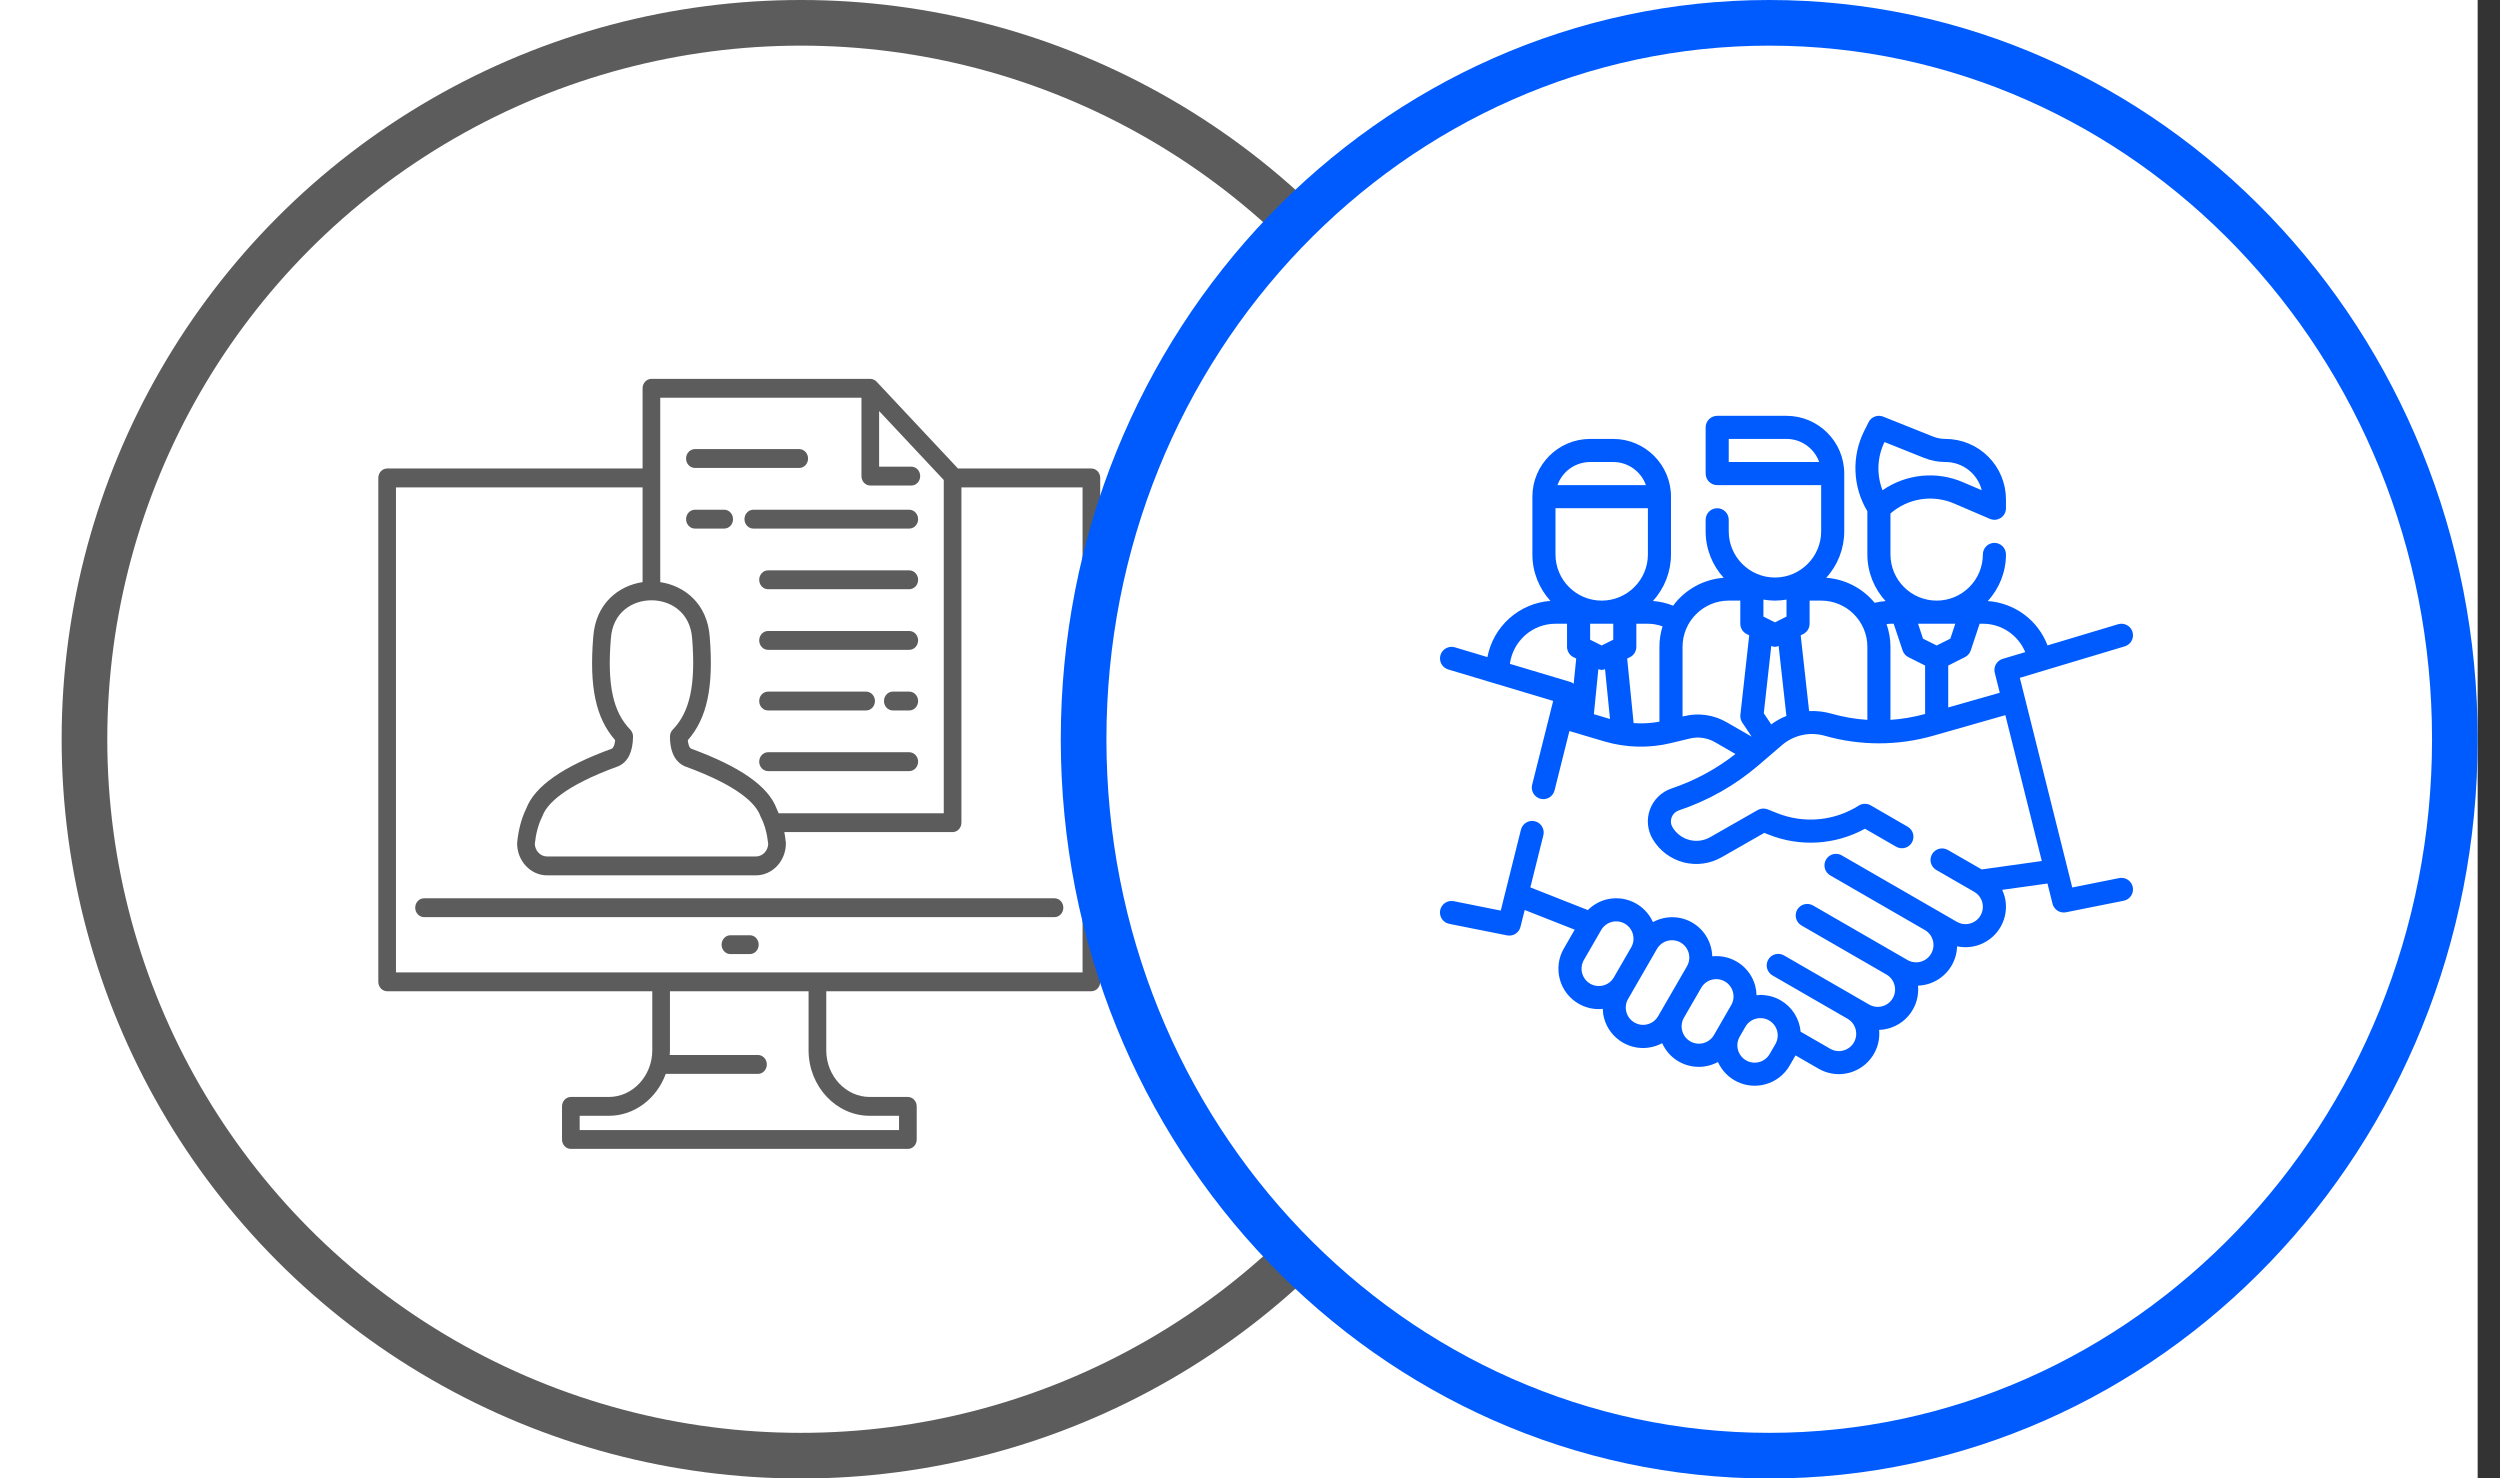 <svg width="93" height="55" viewBox="0 0 93 55" fill="none" xmlns="http://www.w3.org/2000/svg">
<rect x="0" y="0" width="93" height="55" fill="#333333" stroke="none"/>
<rect width="92.169" height="55" fill="white"/>
<g clip-path="url(#clip0_10_1452)">
<circle cx="29.793" cy="27.5" r="27.5" fill="white"/>
<circle cx="29.793" cy="27.5" r="26.651" stroke="#181818" stroke-opacity="0.7" stroke-width="1.698"/>
<path d="M40.6 17.428H35.637L32.607 14.196C32.603 14.192 32.598 14.189 32.594 14.184C32.582 14.173 32.57 14.163 32.557 14.153C32.551 14.149 32.545 14.146 32.539 14.143C32.527 14.134 32.514 14.127 32.501 14.121C32.493 14.117 32.485 14.116 32.478 14.113C32.465 14.108 32.453 14.103 32.439 14.101C32.418 14.096 32.396 14.094 32.374 14.094H24.233C24.189 14.094 24.147 14.103 24.107 14.12C24.067 14.138 24.031 14.164 24 14.196C23.97 14.229 23.945 14.267 23.929 14.31C23.912 14.352 23.904 14.398 23.904 14.444V17.428H14.402C14.359 17.428 14.316 17.438 14.276 17.455C14.236 17.473 14.2 17.499 14.169 17.531C14.139 17.564 14.115 17.602 14.098 17.645C14.082 17.688 14.073 17.733 14.073 17.779V36.523C14.073 36.569 14.082 36.615 14.098 36.658C14.115 36.7 14.139 36.739 14.169 36.771C14.2 36.804 14.236 36.83 14.276 36.847C14.316 36.865 14.359 36.874 14.402 36.874H24.265V39.079C24.26 40.032 23.534 40.807 22.647 40.807H21.235C21.192 40.807 21.149 40.816 21.109 40.834C21.07 40.852 21.033 40.877 21.003 40.91C20.972 40.942 20.948 40.981 20.931 41.024C20.915 41.066 20.907 41.112 20.907 41.158V42.389C20.907 42.435 20.915 42.48 20.931 42.523C20.948 42.565 20.972 42.604 21.003 42.637C21.033 42.669 21.07 42.695 21.109 42.713C21.149 42.73 21.192 42.739 21.235 42.739H33.773C33.816 42.739 33.859 42.73 33.899 42.713C33.939 42.695 33.975 42.669 34.006 42.637C34.036 42.604 34.06 42.565 34.077 42.523C34.093 42.48 34.102 42.435 34.102 42.389V41.158C34.102 41.112 34.093 41.066 34.077 41.024C34.06 40.981 34.036 40.942 34.006 40.91C33.975 40.877 33.939 40.852 33.899 40.834C33.859 40.816 33.816 40.807 33.773 40.807H32.355C31.468 40.807 30.742 40.032 30.737 39.081V36.874H40.6C40.643 36.874 40.686 36.865 40.726 36.847C40.766 36.83 40.802 36.804 40.832 36.771C40.863 36.739 40.887 36.7 40.904 36.658C40.92 36.615 40.929 36.569 40.928 36.523V17.779C40.928 17.686 40.894 17.597 40.832 17.531C40.771 17.465 40.687 17.428 40.6 17.428ZM24.561 14.795H32.046V17.71C32.046 17.756 32.054 17.802 32.071 17.845C32.087 17.887 32.111 17.926 32.142 17.959C32.172 17.991 32.209 18.017 32.249 18.035C32.288 18.052 32.331 18.061 32.374 18.061H33.902C33.945 18.061 33.988 18.052 34.028 18.035C34.068 18.017 34.104 17.991 34.135 17.959C34.165 17.926 34.189 17.887 34.206 17.845C34.222 17.802 34.231 17.756 34.231 17.71C34.231 17.664 34.222 17.619 34.206 17.576C34.189 17.534 34.165 17.495 34.135 17.462C34.104 17.43 34.068 17.404 34.028 17.387C33.988 17.369 33.945 17.36 33.902 17.36H32.703V15.291L35.108 17.856V30.253H28.966C28.941 30.193 28.917 30.132 28.889 30.076C28.576 29.247 27.537 28.519 25.71 27.851C25.629 27.803 25.598 27.659 25.586 27.536C26.304 26.72 26.549 25.56 26.404 23.709C26.32 22.439 25.443 21.785 24.561 21.655V14.795ZM23.449 27.146C22.801 26.481 22.584 25.47 22.724 23.759C22.789 22.773 23.528 22.331 24.233 22.331C24.94 22.331 25.683 22.773 25.749 23.763C25.883 25.475 25.666 26.486 25.023 27.146C24.991 27.179 24.966 27.218 24.949 27.262C24.931 27.305 24.923 27.352 24.923 27.399C24.923 28.1 25.211 28.383 25.454 28.497C25.462 28.501 25.471 28.504 25.48 28.508C27.517 29.251 28.129 29.92 28.283 30.351C28.289 30.366 28.295 30.381 28.303 30.395C28.443 30.665 28.535 30.999 28.577 31.39C28.569 31.651 28.367 31.861 28.12 31.861H20.352C20.105 31.861 19.903 31.651 19.895 31.39C19.936 31.003 20.027 30.666 20.165 30.39C20.171 30.378 20.176 30.366 20.181 30.353C20.341 29.919 20.958 29.247 22.991 28.508C23 28.505 23.009 28.501 23.018 28.497C23.362 28.335 23.541 27.968 23.549 27.405C23.551 27.307 23.514 27.214 23.449 27.146ZM32.355 41.508H33.444V42.038H21.564V41.508H22.647C23.61 41.508 24.435 40.859 24.766 39.948H28.197C28.379 39.948 28.526 39.791 28.526 39.597C28.526 39.403 28.379 39.246 28.197 39.246H24.914C24.918 39.192 24.922 39.137 24.922 39.081V36.874H30.079V39.084C30.087 40.421 31.108 41.508 32.355 41.508ZM40.271 36.173H14.73V18.13H23.904V21.655C23.025 21.785 22.152 22.439 22.068 23.703C21.917 25.553 22.162 26.712 22.884 27.534C22.871 27.659 22.839 27.805 22.761 27.85C20.937 28.516 19.894 29.245 19.576 30.078C19.401 30.435 19.288 30.858 19.239 31.335C19.238 31.348 19.237 31.36 19.237 31.373C19.237 32.029 19.737 32.563 20.352 32.563H28.12C28.735 32.563 29.235 32.029 29.235 31.373C29.235 31.36 29.234 31.348 29.233 31.335C29.22 31.207 29.201 31.08 29.177 30.954H35.437C35.48 30.954 35.522 30.945 35.562 30.927C35.602 30.909 35.638 30.884 35.669 30.851C35.699 30.818 35.724 30.78 35.74 30.737C35.757 30.695 35.765 30.649 35.765 30.603V18.13H40.271L40.271 36.173ZM39.227 33.416C39.27 33.416 39.313 33.425 39.353 33.442C39.393 33.46 39.429 33.486 39.459 33.518C39.49 33.551 39.514 33.589 39.531 33.632C39.547 33.675 39.556 33.72 39.556 33.766C39.556 33.812 39.547 33.858 39.531 33.9C39.514 33.943 39.49 33.981 39.459 34.014C39.429 34.047 39.393 34.072 39.353 34.09C39.313 34.108 39.27 34.117 39.227 34.117H15.775C15.732 34.117 15.689 34.108 15.649 34.09C15.609 34.072 15.573 34.047 15.543 34.014C15.512 33.981 15.488 33.943 15.471 33.9C15.455 33.858 15.446 33.812 15.446 33.766C15.446 33.72 15.455 33.675 15.471 33.632C15.488 33.589 15.512 33.551 15.543 33.518C15.573 33.486 15.609 33.46 15.649 33.442C15.689 33.425 15.732 33.416 15.775 33.416H39.227ZM28.223 35.141C28.223 35.187 28.214 35.233 28.198 35.276C28.181 35.318 28.157 35.357 28.127 35.389C28.096 35.422 28.06 35.448 28.02 35.465C27.98 35.483 27.937 35.492 27.894 35.492H27.172C27.129 35.492 27.086 35.483 27.046 35.465C27.006 35.448 26.97 35.422 26.94 35.389C26.909 35.357 26.885 35.318 26.868 35.276C26.852 35.233 26.843 35.188 26.843 35.141C26.843 35.095 26.852 35.05 26.868 35.007C26.885 34.965 26.909 34.926 26.94 34.893C26.97 34.861 27.006 34.835 27.046 34.817C27.086 34.8 27.129 34.791 27.172 34.791H27.894C27.937 34.791 27.98 34.8 28.02 34.817C28.06 34.835 28.096 34.861 28.127 34.893C28.157 34.926 28.181 34.965 28.198 35.007C28.214 35.05 28.223 35.095 28.223 35.141ZM25.522 19.313C25.522 19.267 25.53 19.221 25.547 19.178C25.563 19.136 25.588 19.097 25.618 19.065C25.649 19.032 25.685 19.006 25.725 18.988C25.765 18.971 25.808 18.962 25.851 18.962H26.94C26.983 18.962 27.026 18.971 27.066 18.988C27.106 19.006 27.142 19.032 27.173 19.065C27.203 19.097 27.227 19.136 27.244 19.178C27.26 19.221 27.269 19.267 27.269 19.313C27.269 19.359 27.26 19.404 27.244 19.447C27.227 19.489 27.203 19.528 27.173 19.561C27.142 19.593 27.106 19.619 27.066 19.637C27.026 19.654 26.983 19.663 26.94 19.663H25.851C25.808 19.663 25.765 19.654 25.725 19.637C25.685 19.619 25.649 19.593 25.618 19.561C25.588 19.528 25.564 19.489 25.547 19.447C25.53 19.404 25.522 19.359 25.522 19.313ZM25.522 17.057C25.522 17.011 25.53 16.966 25.547 16.923C25.563 16.881 25.588 16.842 25.618 16.809C25.649 16.777 25.685 16.751 25.725 16.733C25.765 16.716 25.808 16.706 25.851 16.706H29.731C29.774 16.706 29.817 16.716 29.857 16.733C29.897 16.751 29.933 16.777 29.964 16.809C29.994 16.842 30.018 16.881 30.035 16.923C30.051 16.966 30.06 17.011 30.06 17.057C30.06 17.103 30.051 17.149 30.035 17.191C30.018 17.234 29.994 17.273 29.964 17.305C29.933 17.338 29.897 17.364 29.857 17.381C29.817 17.399 29.774 17.408 29.731 17.408H25.851C25.808 17.408 25.765 17.399 25.725 17.381C25.685 17.364 25.649 17.338 25.618 17.305C25.588 17.273 25.563 17.234 25.547 17.191C25.53 17.149 25.522 17.103 25.522 17.057ZM28.023 18.962H33.825C33.868 18.962 33.911 18.971 33.951 18.989C33.99 19.006 34.027 19.032 34.057 19.065C34.088 19.097 34.112 19.136 34.129 19.178C34.145 19.221 34.154 19.267 34.154 19.313C34.154 19.359 34.145 19.404 34.129 19.447C34.112 19.489 34.088 19.528 34.057 19.561C34.027 19.593 33.99 19.619 33.951 19.637C33.911 19.654 33.868 19.663 33.825 19.663H28.023C27.936 19.663 27.852 19.626 27.791 19.561C27.729 19.495 27.694 19.406 27.694 19.313C27.694 19.267 27.703 19.221 27.719 19.178C27.736 19.136 27.76 19.097 27.791 19.065C27.821 19.032 27.857 19.006 27.897 18.988C27.937 18.971 27.98 18.962 28.023 18.962ZM34.154 21.568C34.154 21.614 34.145 21.66 34.129 21.702C34.112 21.745 34.088 21.783 34.057 21.816C34.027 21.849 33.99 21.874 33.951 21.892C33.911 21.91 33.868 21.919 33.825 21.919H28.571C28.389 21.919 28.242 21.762 28.242 21.568C28.242 21.374 28.389 21.217 28.571 21.217H33.825C33.868 21.217 33.911 21.226 33.951 21.244C33.99 21.262 34.027 21.287 34.057 21.32C34.088 21.353 34.112 21.391 34.129 21.434C34.145 21.476 34.154 21.522 34.154 21.568ZM34.154 23.823C34.154 23.869 34.145 23.915 34.128 23.957C34.112 24 34.088 24.039 34.057 24.071C34.027 24.104 33.99 24.13 33.951 24.147C33.911 24.165 33.868 24.174 33.825 24.174H28.571C28.528 24.174 28.485 24.165 28.445 24.147C28.405 24.13 28.369 24.104 28.338 24.071C28.308 24.039 28.284 24 28.267 23.957C28.251 23.915 28.242 23.869 28.242 23.823C28.242 23.777 28.251 23.732 28.267 23.689C28.284 23.646 28.308 23.608 28.338 23.575C28.369 23.543 28.405 23.517 28.445 23.499C28.485 23.482 28.528 23.473 28.571 23.473H33.825C33.868 23.473 33.911 23.482 33.951 23.499C33.99 23.517 34.027 23.543 34.057 23.575C34.088 23.608 34.112 23.647 34.129 23.689C34.145 23.732 34.154 23.777 34.154 23.823ZM34.154 26.079C34.154 26.125 34.145 26.17 34.129 26.213C34.112 26.255 34.088 26.294 34.057 26.327C34.027 26.359 33.99 26.385 33.951 26.403C33.911 26.42 33.868 26.429 33.825 26.429H33.212C33.031 26.429 32.884 26.272 32.884 26.079C32.884 25.885 33.031 25.728 33.212 25.728H33.825C33.868 25.728 33.911 25.737 33.951 25.755C33.99 25.772 34.027 25.798 34.057 25.831C34.088 25.863 34.112 25.902 34.129 25.945C34.145 25.987 34.154 26.033 34.154 26.079ZM34.154 28.334C34.154 28.38 34.145 28.426 34.128 28.468C34.112 28.511 34.088 28.549 34.057 28.582C34.027 28.614 33.99 28.64 33.951 28.658C33.911 28.675 33.868 28.685 33.825 28.685H28.571C28.528 28.685 28.485 28.675 28.445 28.658C28.405 28.64 28.369 28.614 28.338 28.582C28.308 28.549 28.284 28.511 28.267 28.468C28.251 28.426 28.242 28.38 28.242 28.334C28.242 28.288 28.251 28.242 28.267 28.2C28.284 28.157 28.308 28.119 28.338 28.086C28.369 28.053 28.405 28.028 28.445 28.01C28.485 27.992 28.528 27.983 28.571 27.983H33.825C33.868 27.983 33.911 27.992 33.951 28.01C33.99 28.028 34.027 28.053 34.057 28.086C34.088 28.119 34.112 28.157 34.129 28.2C34.145 28.242 34.154 28.288 34.154 28.334ZM28.242 26.079C28.242 26.033 28.251 25.987 28.267 25.944C28.284 25.902 28.308 25.863 28.338 25.831C28.369 25.798 28.405 25.772 28.445 25.755C28.485 25.737 28.528 25.728 28.571 25.728H32.219C32.401 25.728 32.548 25.885 32.548 26.079C32.548 26.272 32.401 26.429 32.219 26.429H28.571C28.528 26.429 28.485 26.42 28.445 26.403C28.405 26.385 28.369 26.359 28.338 26.327C28.308 26.294 28.284 26.256 28.267 26.213C28.251 26.17 28.242 26.125 28.242 26.079Z" fill="#181818" fill-opacity="0.7"/>
</g>
<g clip-path="url(#clip1_10_1452)">
<path d="M65.816 0.849C79.868 0.849 91.321 12.747 91.321 27.5C91.321 42.253 79.868 54.151 65.816 54.151C51.764 54.151 40.31 42.253 40.31 27.5C40.31 12.747 51.764 0.849 65.816 0.849Z" fill="white" stroke="#005BFF" stroke-width="1.698"/>
<path d="M73.44 33.176C73.589 33.262 73.696 33.401 73.741 33.567C73.773 33.691 73.769 33.821 73.728 33.941C73.687 34.062 73.611 34.167 73.51 34.245C73.409 34.322 73.287 34.368 73.16 34.377C73.033 34.385 72.906 34.356 72.796 34.292L68.516 31.822C68.468 31.793 68.414 31.774 68.357 31.767C68.301 31.759 68.244 31.762 68.189 31.777C68.135 31.791 68.083 31.817 68.038 31.851C67.993 31.885 67.955 31.928 67.927 31.977C67.899 32.026 67.88 32.081 67.873 32.137C67.866 32.193 67.87 32.25 67.885 32.305C67.899 32.359 67.925 32.411 67.96 32.456C67.994 32.5 68.038 32.538 68.087 32.566L71.622 34.607L71.623 34.607C71.765 34.696 71.867 34.836 71.907 34.999C71.947 35.161 71.923 35.332 71.839 35.477C71.755 35.622 71.618 35.728 71.457 35.774C71.297 35.82 71.124 35.801 70.977 35.723L67.442 33.682C67.343 33.626 67.226 33.611 67.117 33.641C67.007 33.67 66.914 33.742 66.857 33.84C66.801 33.939 66.785 34.055 66.814 34.165C66.843 34.275 66.914 34.368 67.012 34.426L70.175 36.252L70.176 36.252C70.324 36.339 70.431 36.477 70.475 36.644C70.52 36.81 70.497 36.983 70.411 37.133C70.325 37.282 70.186 37.388 70.02 37.433C69.938 37.455 69.853 37.461 69.769 37.45C69.685 37.439 69.604 37.411 69.531 37.369L66.368 35.543C66.319 35.514 66.265 35.495 66.209 35.488C66.152 35.48 66.095 35.483 66.04 35.498C65.986 35.512 65.934 35.538 65.889 35.572C65.844 35.606 65.807 35.649 65.778 35.699C65.75 35.748 65.732 35.802 65.724 35.858C65.717 35.914 65.721 35.971 65.736 36.026C65.751 36.081 65.776 36.132 65.811 36.177C65.846 36.221 65.889 36.259 65.938 36.287L68.729 37.898C69.037 38.076 69.142 38.471 68.965 38.779C68.787 39.086 68.392 39.192 68.084 39.014L66.983 38.379C66.962 38.139 66.884 37.908 66.754 37.705C66.625 37.502 66.449 37.332 66.24 37.212C65.969 37.055 65.655 36.989 65.343 37.022C65.34 36.906 65.325 36.791 65.296 36.679C65.205 36.334 64.994 36.033 64.7 35.831C64.407 35.629 64.05 35.538 63.696 35.575C63.68 35.073 63.416 34.589 62.95 34.319C62.483 34.05 61.932 34.064 61.489 34.301C61.343 33.976 61.086 33.713 60.764 33.56C60.443 33.408 60.077 33.374 59.733 33.467C59.481 33.536 59.253 33.67 59.069 33.855L56.929 33.011L57.413 31.072C57.441 30.961 57.423 30.844 57.364 30.747C57.306 30.649 57.211 30.579 57.1 30.551C56.99 30.523 56.873 30.541 56.775 30.599C56.677 30.658 56.607 30.753 56.579 30.864L55.828 33.874L54.081 33.524C54.026 33.513 53.969 33.513 53.913 33.523C53.858 33.534 53.805 33.556 53.758 33.587C53.711 33.618 53.67 33.659 53.639 33.706C53.607 33.752 53.585 33.805 53.574 33.861C53.563 33.916 53.563 33.973 53.574 34.029C53.585 34.084 53.607 34.137 53.638 34.184C53.67 34.231 53.71 34.271 53.757 34.303C53.804 34.334 53.857 34.356 53.912 34.367L56.061 34.796C56.169 34.818 56.282 34.797 56.375 34.738C56.468 34.679 56.535 34.586 56.562 34.479L56.719 33.852L58.579 34.584L58.175 35.284C58.076 35.455 58.011 35.643 57.986 35.839C57.96 36.035 57.973 36.234 58.024 36.425C58.075 36.616 58.163 36.795 58.283 36.952C58.404 37.108 58.554 37.24 58.725 37.338C58.962 37.474 59.22 37.539 59.475 37.539C59.525 37.539 59.574 37.534 59.623 37.529C59.627 37.644 59.64 37.758 59.67 37.871C59.721 38.062 59.809 38.241 59.929 38.398C60.049 38.555 60.2 38.686 60.371 38.784C60.592 38.913 60.843 38.982 61.099 38.986C61.355 38.989 61.608 38.927 61.833 38.805C61.95 39.068 62.141 39.292 62.383 39.448C62.625 39.605 62.907 39.688 63.196 39.687C63.444 39.687 63.689 39.624 63.908 39.507C64.054 39.831 64.311 40.093 64.633 40.245C64.954 40.398 65.319 40.43 65.663 40.338C65.854 40.287 66.033 40.199 66.19 40.079C66.347 39.959 66.478 39.809 66.576 39.637L66.791 39.265L66.793 39.261L67.655 39.758C67.894 39.895 68.166 39.965 68.442 39.958C68.718 39.951 68.986 39.869 69.219 39.719C69.451 39.57 69.637 39.36 69.758 39.112C69.879 38.864 69.929 38.588 69.903 38.313C70.016 38.309 70.13 38.292 70.242 38.262C70.433 38.211 70.612 38.123 70.769 38.003C70.926 37.883 71.057 37.732 71.155 37.561C71.318 37.279 71.379 36.967 71.35 36.666C71.605 36.657 71.854 36.584 72.073 36.453C72.292 36.321 72.474 36.136 72.602 35.915C72.728 35.698 72.797 35.453 72.803 35.203C73.054 35.256 73.316 35.245 73.562 35.169C73.808 35.092 74.03 34.954 74.207 34.768C74.385 34.581 74.511 34.352 74.575 34.103C74.638 33.853 74.637 33.592 74.571 33.343C74.547 33.261 74.517 33.18 74.481 33.102L76.166 32.867L76.354 33.618C76.38 33.725 76.447 33.818 76.54 33.878C76.633 33.937 76.746 33.958 76.855 33.937L79.003 33.507C79.115 33.484 79.213 33.419 79.276 33.324C79.339 33.229 79.362 33.113 79.34 33.001C79.317 32.889 79.252 32.791 79.157 32.728C79.062 32.665 78.946 32.642 78.834 32.664L77.088 33.014L75.138 25.215L79.042 24.044C79.151 24.011 79.243 23.936 79.297 23.836C79.351 23.736 79.363 23.618 79.33 23.509C79.297 23.4 79.223 23.308 79.122 23.254C79.022 23.2 78.904 23.188 78.795 23.221L76.168 24.009C75.994 23.55 75.692 23.15 75.298 22.858C74.904 22.566 74.434 22.393 73.945 22.359C74.38 21.887 74.622 21.267 74.622 20.625C74.622 20.511 74.577 20.401 74.496 20.321C74.415 20.24 74.306 20.195 74.192 20.195C74.078 20.195 73.969 20.24 73.888 20.321C73.808 20.401 73.763 20.511 73.763 20.625C73.763 21.573 72.992 22.343 72.044 22.343C71.096 22.343 70.325 21.573 70.325 20.625V19.102C70.644 18.823 71.036 18.64 71.454 18.574C71.873 18.509 72.301 18.562 72.691 18.73L74.023 19.301C74.088 19.329 74.16 19.341 74.231 19.335C74.302 19.329 74.37 19.305 74.429 19.266C74.489 19.226 74.538 19.173 74.571 19.11C74.605 19.047 74.622 18.977 74.622 18.906V18.575C74.621 17.979 74.384 17.408 73.963 16.987C73.542 16.566 72.971 16.329 72.375 16.328C72.211 16.328 72.049 16.297 71.897 16.235L70.055 15.499C69.955 15.459 69.844 15.458 69.743 15.496C69.642 15.535 69.559 15.609 69.511 15.706L69.344 16.039C69.113 16.506 69.002 17.023 69.024 17.544C69.045 18.065 69.197 18.572 69.466 19.018V20.625C69.466 21.294 69.724 21.902 70.143 22.361C70.008 22.371 69.872 22.391 69.736 22.424C69.515 22.155 69.241 21.934 68.931 21.774C68.622 21.614 68.283 21.518 67.936 21.493C68.367 21.021 68.606 20.405 68.606 19.765V17.617C68.606 16.432 67.643 15.469 66.458 15.469H63.88C63.766 15.469 63.657 15.514 63.576 15.594C63.495 15.675 63.45 15.784 63.45 15.898V17.617C63.45 17.731 63.495 17.84 63.576 17.921C63.657 18.001 63.766 18.047 63.88 18.047H67.747V19.765C67.747 20.713 66.976 21.484 66.028 21.484C65.08 21.484 64.309 20.713 64.309 19.765V19.336C64.309 19.222 64.264 19.113 64.184 19.032C64.103 18.951 63.994 18.906 63.88 18.906C63.766 18.906 63.657 18.951 63.576 19.032C63.495 19.113 63.45 19.222 63.45 19.336V19.765C63.45 20.431 63.705 21.036 64.121 21.494C63.751 21.521 63.392 21.628 63.067 21.807C62.743 21.986 62.461 22.233 62.24 22.531C62 22.435 61.746 22.376 61.488 22.356C61.921 21.884 62.161 21.266 62.161 20.625V18.476C62.161 17.292 61.197 16.328 60.013 16.328H59.153C57.969 16.328 57.005 17.292 57.005 18.476V20.625C57.005 21.29 57.26 21.895 57.675 22.353C57.109 22.395 56.573 22.623 56.149 23.001C55.726 23.379 55.438 23.886 55.332 24.444L54.121 24.08C54.067 24.064 54.01 24.059 53.954 24.064C53.898 24.07 53.843 24.087 53.794 24.114C53.744 24.14 53.7 24.177 53.664 24.221C53.629 24.264 53.602 24.315 53.586 24.369C53.57 24.423 53.564 24.479 53.57 24.536C53.576 24.592 53.592 24.646 53.619 24.696C53.646 24.745 53.682 24.789 53.726 24.825C53.77 24.861 53.82 24.887 53.874 24.904L57.778 26.075L56.996 29.192C56.982 29.246 56.979 29.303 56.987 29.36C56.995 29.416 57.014 29.47 57.043 29.518C57.072 29.567 57.11 29.61 57.156 29.643C57.201 29.677 57.253 29.702 57.308 29.716C57.363 29.729 57.42 29.732 57.476 29.724C57.532 29.715 57.586 29.696 57.635 29.667C57.683 29.637 57.725 29.599 57.759 29.553C57.792 29.507 57.816 29.455 57.83 29.4L58.382 27.195L59.68 27.58C60.486 27.818 61.345 27.84 62.162 27.642L62.854 27.475C63.175 27.396 63.515 27.445 63.802 27.611L64.558 28.049C63.845 28.608 63.042 29.042 62.182 29.331C61.999 29.392 61.832 29.494 61.693 29.628C61.554 29.762 61.447 29.926 61.38 30.108C61.313 30.289 61.287 30.483 61.305 30.675C61.323 30.868 61.384 31.054 61.483 31.22C61.738 31.646 62.149 31.955 62.63 32.08C63.11 32.204 63.62 32.135 64.049 31.887L65.632 30.983L65.795 31.048C66.371 31.278 66.991 31.378 67.611 31.34C68.23 31.302 68.833 31.127 69.377 30.829L70.543 31.502C70.642 31.557 70.758 31.57 70.866 31.54C70.974 31.51 71.067 31.439 71.123 31.341C71.179 31.244 71.195 31.128 71.167 31.019C71.139 30.91 71.07 30.817 70.974 30.759L69.59 29.959C69.522 29.92 69.445 29.9 69.366 29.902C69.288 29.903 69.211 29.926 69.145 29.968C68.698 30.252 68.19 30.425 67.663 30.474C67.136 30.523 66.605 30.446 66.113 30.25L65.757 30.108C65.697 30.084 65.632 30.074 65.568 30.079C65.504 30.083 65.441 30.102 65.385 30.134L63.623 31.14C63.388 31.276 63.109 31.314 62.846 31.246C62.584 31.178 62.358 31.009 62.219 30.776C62.186 30.721 62.165 30.66 62.159 30.596C62.153 30.532 62.162 30.468 62.184 30.408C62.23 30.284 62.329 30.188 62.455 30.146C63.538 29.785 64.542 29.217 65.409 28.474L66.29 27.718C66.506 27.533 66.764 27.404 67.042 27.344C67.32 27.283 67.609 27.293 67.882 27.371C69.198 27.746 70.59 27.747 71.908 27.371L74.599 26.604L75.955 32.03L73.719 32.343L72.459 31.618C72.41 31.59 72.356 31.572 72.3 31.564C72.245 31.557 72.188 31.561 72.133 31.575C72.079 31.59 72.028 31.615 71.983 31.65C71.938 31.684 71.901 31.727 71.872 31.776C71.844 31.825 71.826 31.879 71.819 31.935C71.811 31.991 71.815 32.048 71.83 32.102C71.845 32.157 71.87 32.208 71.904 32.253C71.939 32.297 71.982 32.335 72.031 32.363L73.44 33.176ZM59.155 36.594C59.008 36.508 58.9 36.368 58.856 36.203C58.811 36.038 58.834 35.862 58.919 35.714L59.564 34.597C59.65 34.45 59.79 34.342 59.956 34.297C60.12 34.253 60.296 34.276 60.444 34.361C60.752 34.539 60.858 34.934 60.68 35.242L60.035 36.359C59.95 36.507 59.809 36.614 59.644 36.658C59.479 36.703 59.303 36.679 59.155 36.594ZM61.639 35.299C61.725 35.151 61.866 35.043 62.031 34.999C62.196 34.955 62.372 34.978 62.52 35.063C62.828 35.241 62.933 35.636 62.756 35.944L61.681 37.804C61.618 37.914 61.523 38.003 61.408 38.059C61.294 38.115 61.166 38.136 61.039 38.12C60.913 38.103 60.795 38.049 60.699 37.966C60.603 37.882 60.534 37.772 60.501 37.649C60.479 37.567 60.473 37.482 60.484 37.398C60.495 37.314 60.523 37.233 60.566 37.16L61.639 35.299ZM63.757 38.507C63.671 38.654 63.53 38.76 63.366 38.804C63.201 38.847 63.026 38.824 62.879 38.739C62.731 38.654 62.623 38.514 62.579 38.35C62.534 38.185 62.556 38.01 62.641 37.862L63.285 36.746C63.371 36.598 63.511 36.49 63.676 36.446C63.842 36.402 64.017 36.425 64.165 36.51C64.473 36.688 64.579 37.083 64.401 37.39L63.757 38.507ZM64.931 38.192C65.017 38.045 65.157 37.938 65.322 37.895C65.487 37.852 65.662 37.875 65.809 37.96C65.957 38.045 66.064 38.185 66.109 38.349C66.153 38.514 66.131 38.689 66.047 38.837L65.832 39.209C65.747 39.357 65.606 39.465 65.441 39.509C65.276 39.553 65.1 39.53 64.952 39.445C64.804 39.359 64.697 39.219 64.652 39.054C64.608 38.89 64.63 38.714 64.715 38.566L64.931 38.192ZM72.737 23.203L72.552 23.758L72.044 24.012L71.536 23.758L71.351 23.203H72.737ZM70.103 16.444L71.577 17.034C71.831 17.136 72.102 17.188 72.375 17.187C72.684 17.188 72.984 17.291 73.228 17.481C73.472 17.671 73.645 17.937 73.721 18.237L73.029 17.941C72.546 17.731 72.016 17.648 71.491 17.7C70.966 17.752 70.463 17.937 70.029 18.237C69.918 17.949 69.867 17.641 69.879 17.333C69.892 17.024 69.968 16.722 70.103 16.444ZM70.325 23.203H70.445L70.777 24.198C70.813 24.306 70.89 24.395 70.992 24.446L71.614 24.758V26.56C71.191 26.676 70.759 26.75 70.325 26.779V24.062C70.325 23.766 70.272 23.482 70.18 23.217C70.228 23.213 70.277 23.203 70.325 23.203ZM64.309 17.187V16.328H66.458C67.018 16.328 67.496 16.687 67.674 17.187H64.309ZM66.458 22.305V22.937L66.028 23.152L65.599 22.937V22.305C65.739 22.328 65.882 22.343 66.028 22.343C66.175 22.343 66.318 22.328 66.458 22.305ZM60.013 23.797L59.583 24.012L59.153 23.797V23.203H60.013V23.797ZM57.864 20.625V18.906H61.302V20.625C61.302 21.573 60.531 22.343 59.583 22.343C58.635 22.343 57.864 21.573 57.864 20.625ZM59.153 17.187H60.013C60.573 17.187 61.051 17.547 61.228 18.047H57.938C58.027 17.796 58.192 17.578 58.409 17.424C58.627 17.27 58.887 17.188 59.153 17.187ZM56.168 24.695C56.281 23.855 56.994 23.203 57.864 23.203H58.294V24.062C58.294 24.225 58.386 24.374 58.532 24.447L58.635 24.498L58.541 25.435C58.504 25.406 58.462 25.384 58.418 25.369L56.168 24.695ZM59.292 26.568L59.459 24.892C59.5 24.905 59.54 24.922 59.583 24.922C59.625 24.922 59.666 24.905 59.707 24.892L59.892 26.746L59.292 26.568ZM60.771 26.9L60.531 24.498L60.635 24.447C60.78 24.374 60.872 24.225 60.872 24.062V23.203H61.302C61.488 23.203 61.67 23.238 61.846 23.3C61.77 23.547 61.731 23.804 61.731 24.062V26.847C61.415 26.904 61.092 26.922 60.771 26.9ZM62.653 26.64L62.591 26.655V24.062C62.591 23.114 63.362 22.343 64.309 22.343H64.739V23.203C64.739 23.366 64.831 23.514 64.977 23.587L65.071 23.634L64.742 26.593C64.731 26.694 64.756 26.795 64.812 26.879L65.162 27.404L64.232 26.868C63.755 26.591 63.189 26.509 62.653 26.64ZM65.889 26.947L65.613 26.533L65.891 24.03C65.936 24.046 65.981 24.062 66.028 24.062C66.075 24.062 66.12 24.046 66.165 24.03L66.454 26.633C66.255 26.712 66.066 26.817 65.889 26.947ZM67.299 26.453L66.986 23.634L67.08 23.587C67.225 23.514 67.317 23.366 67.317 23.203V22.343H67.747C68.695 22.343 69.466 23.114 69.466 24.062V26.779C69.009 26.749 68.558 26.671 68.118 26.545C67.852 26.471 67.575 26.439 67.299 26.453ZM72.474 26.317V24.758L73.095 24.446C73.197 24.395 73.275 24.306 73.311 24.198L73.643 23.203H73.763C74.466 23.203 75.077 23.631 75.339 24.258L74.499 24.51C74.393 24.542 74.303 24.613 74.249 24.709C74.194 24.805 74.178 24.919 74.205 25.026L74.391 25.77L72.474 26.317Z" fill="#005BFF"/>
</g>
<defs>
<clipPath id="clip0_10_1452">
<rect width="55" height="55" fill="white"/>
</clipPath>
<clipPath id="clip1_10_1452">
<rect width="55" height="55" fill="white" transform="translate(37.169)"/>
</clipPath>
</defs>
</svg>
